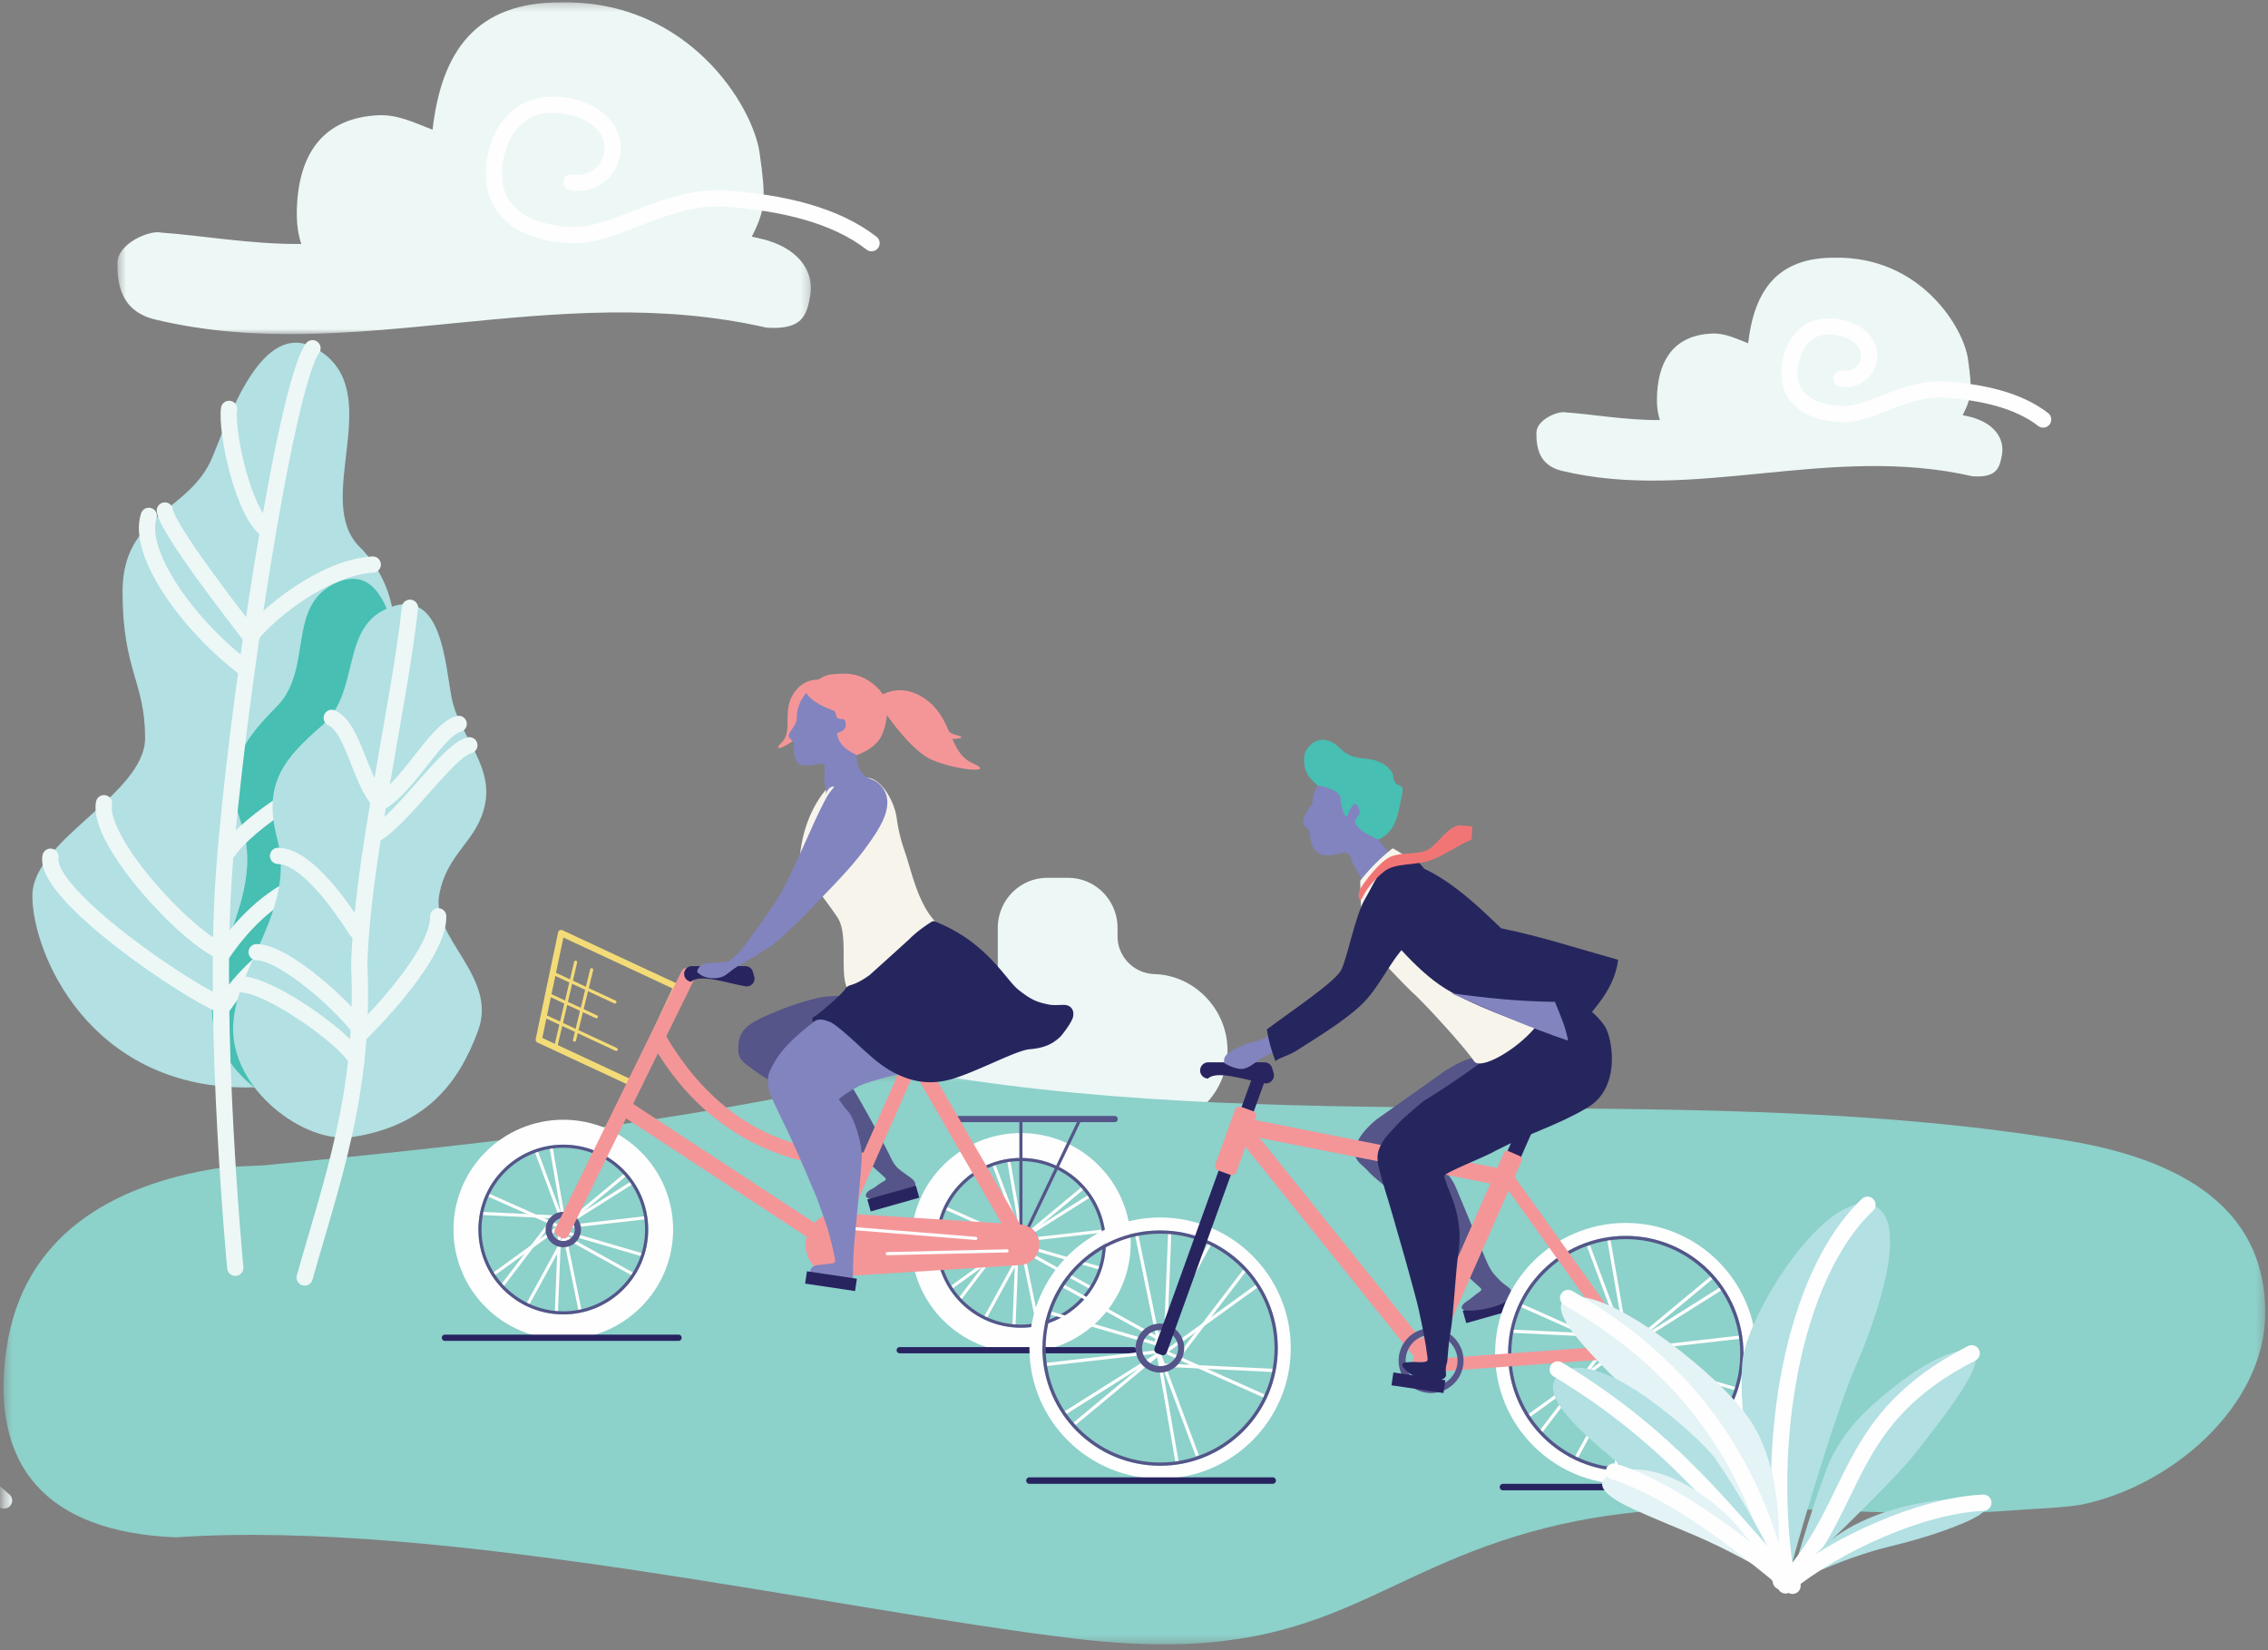 <svg xmlns="http://www.w3.org/2000/svg" xmlns:xlink="http://www.w3.org/1999/xlink" width="279" height="203" viewBox="0 0 279 203">
    <rect x="0" y="0" width="279" height="203" fill="#808080" stroke="none"/>
    <defs>
        <path id="a" d="M.082.021h3.505v57.95H.082z"/>
        <path id="c" d="M.129 0h20.82v44.968H.129z"/>
        <path id="e" d="M.083.021h3.505v57.95H.083z"/>
        <path id="g" d="M.083 0h3.505v44.968H.083z"/>
        <path id="i" d="M.129 0h20.82v44.968H.129z"/>
        <path id="k" d="M3.22.383L.014 3.207v27.766h26.933V3.207L23.74.383z"/>
        <path id="m" d="M3.648.383a.95.95 0 0 0-.633.241L.443 2.926a.94.94 0 0 0-.313.7v26.406c0 .52.424.941.947.941h24.605a.945.945 0 0 0 .947-.941V3.626a.937.937 0 0 0-.314-.7L23.744.624a.947.947 0 0 0-.633-.241H3.648z"/>
        <path id="o" d="M3.22.383L.014 3.207v27.766h26.933V3.207L23.74.383z"/>
        <path id="q" d="M3.648.383a.948.948 0 0 0-.633.241L.443 2.926a.94.94 0 0 0-.313.7v26.406c0 .52.424.941.947.941h24.606a.944.944 0 0 0 .946-.941V3.626a.937.937 0 0 0-.314-.7L23.744.624a.95.95 0 0 0-.633-.241H3.648z"/>
        <path id="s" d="M3.22.383L.014 3.207v27.766h26.933V3.207L23.74.383z"/>
        <path id="u" d="M3.648.383a.948.948 0 0 0-.633.241L.443 2.926a.94.94 0 0 0-.313.7v26.406c0 .52.424.941.947.941h24.606a.944.944 0 0 0 .946-.941V3.626a.937.937 0 0 0-.314-.7L23.745.624a.951.951 0 0 0-.634-.241H3.648z"/>
        <path id="w" d="M9.198 5.114A2.727 2.727 0 0 1 7.21 6.678C2.9 7.46-.293 11.526.228 16.238c.431 3.9 3.478 7.073 7.305 7.603a8.413 8.413 0 0 0 5.04-.85c1.274-.654 2.833-.294 3.598.93 1.669 2.672 4.733 4.354 8.152 3.988 3.951-.424 7.151-3.666 7.576-7.68.407-3.85-1.663-7.255-4.791-8.788-.956-.468-1.606-1.438-1.578-2.515a8.122 8.122 0 0 0-.582-3.235C23.648 2.408 20.596.078 17.113.023h-.136c-3.46 0-6.433 2.088-7.779 5.09"/>
        <path id="y" d="M16.188.023c-3.8.055-7.131 2.385-8.548 5.668a7.536 7.536 0 0 0-.636 3.235c.03 1.077-.678 2.047-1.72 2.515C1.87 12.974-.39 16.38.056 20.23c.463 4.013 3.955 7.255 8.265 7.68 3.731.364 7.074-1.317 8.895-3.989.835-1.224 2.537-1.584 3.925-.93 1.618.765 3.506 1.102 5.5.85 4.174-.53 7.499-3.704 7.97-7.603.568-4.712-2.915-8.777-7.62-9.56-.948-.159-1.77-.748-2.169-1.564C23.354 2.11 20.11.022 16.335.022l-.148.001"/>
        <path id="A" d="M3.22.386L.014 3.779v33.357h26.933V3.78L23.74.386z"/>
        <path id="C" d="M3.648.386a.867.867 0 0 0-.634.29L.445 3.441c-.2.215-.314.52-.314.84v31.725c0 .624.424 1.13.947 1.13h24.606c.522 0 .945-.506.945-1.13V4.282c0-.32-.113-.626-.313-.84L23.744.675a.866.866 0 0 0-.633-.29H3.648z"/>
        <path id="E" d="M9.198 5.114A2.73 2.73 0 0 1 7.21 6.678C2.9 7.46-.293 11.526.228 16.238c.431 3.9 3.478 7.073 7.305 7.603a8.414 8.414 0 0 0 5.04-.85c1.273-.654 2.833-.294 3.598.93 1.669 2.672 4.733 4.353 8.152 3.988 3.951-.424 7.151-3.666 7.576-7.68.407-3.85-1.663-7.255-4.791-8.788-.956-.468-1.605-1.438-1.578-2.515a8.122 8.122 0 0 0-.582-3.235C23.648 2.408 20.595.078 17.113.023a5.981 5.981 0 0 0-.136-.001c-3.46 0-6.433 2.09-7.779 5.092"/>
        <path id="G" d="M16.65.022c-3.534 0-6.4 2.756-6.4 6.158v8.645c-.17-.008-.338-.025-.511-.025C4.366 14.8.01 18.99.01 24.16c0 5.17 4.356 9.361 9.729 9.361h.011c.654 0 1.276.28 1.649.798 1.154 1.6 3.074 2.65 5.252 2.65h2.684c3.535 0 6.4-2.757 6.4-6.157 0-.596.613-1.004 1.194-.801 1.027.357 2.135.554 3.29.554 5.336 0 9.668-4.133 9.728-9.253.059-4.994-4.118-9.244-9.306-9.459l-.118-.004c-2.653-.078-4.788-2.109-4.788-4.662V6.18c0-3.402-2.865-6.158-6.4-6.158H16.65z"/>
        <path id="I" d="M16.65.022c-3.534 0-6.4 2.756-6.4 6.158v8.645c-.17-.008-.339-.024-.511-.024C4.366 14.8.01 18.99.01 24.16c0 5.169 4.356 9.36 9.729 9.36h.011c.654 0 1.275.28 1.649.797 1.154 1.601 3.073 2.652 5.252 2.652h2.684c3.534 0 6.4-2.758 6.4-6.159 0-.594.613-1.002 1.194-.8 1.027.357 2.134.554 3.29.554 5.336 0 9.668-4.133 9.728-9.253.059-4.995-4.118-9.244-9.305-9.459l-.119-.004c-2.653-.079-4.788-2.11-4.788-4.662V6.18c0-3.402-2.866-6.158-6.4-6.158H16.65z"/>
        <path id="K" d="M.44.29h85.311v40.814H.441z"/>
        <path id="M" d="M.395.357h278.226v70.312H.395z"/>
    </defs>
    <g fill="none" fill-rule="evenodd">
        <path d="M-53-33h378v268H-53z"/>
        <path d="M104 146h21V87h-21z"/>
        <g transform="translate(101 87)">
            <mask id="b" fill="#fff">
                <use xlink:href="#a"/>
            </mask>
            <path d="M.082 57.97h3.505V.022H.082z" mask="url(#b)"/>
        </g>
        <g transform="translate(88 101)">
            <mask id="d" fill="#fff">
                <use xlink:href="#c"/>
            </mask>
            <path d="M.129 44.968h20.82V0H.129z" mask="url(#d)"/>
        </g>
        <path d="M84 146h3v-45h-3zM154 146h21V87h-21zM151 146h3V87h-3zM130 146h21V92h-21zM127 146h3V92h-3zM195 140h21V81h-21z"/>
        <g transform="translate(193 81)">
            <mask id="f" fill="#fff">
                <use xlink:href="#e"/>
            </mask>
            <path d="M.083 57.97h3.505V.022H.083z" mask="url(#f)"/>
        </g>
        <path d="M217 142h21V97h-21z"/>
        <g transform="translate(214 97)">
            <mask id="h" fill="#fff">
                <use xlink:href="#g"/>
            </mask>
            <path d="M.083 44.968h3.505V0H.083z" mask="url(#h)"/>
        </g>
        <g transform="translate(39 101)">
            <mask id="j" fill="#fff">
                <use xlink:href="#i"/>
            </mask>
            <path d="M.129 44.968h20.82V0H.129z" mask="url(#j)"/>
        </g>
        <path d="M35 146h3v-45h-3z"/>
        <g transform="translate(59 114)">
            <mask id="l" fill="#fff">
                <use xlink:href="#k"/>
            </mask>
            <path d="M3.22.383L.014 3.207v27.766h26.933V3.207L23.74.383z" mask="url(#l)"/>
        </g>
        <g transform="translate(61 114)">
            <mask id="n" fill="#fff">
                <use xlink:href="#m"/>
            </mask>
            <path d="M3.648.383a.95.95 0 0 0-.633.241L.443 2.926a.94.94 0 0 0-.313.7v26.406c0 .52.424.941.947.941h24.605a.945.945 0 0 0 .947-.941V3.626a.937.937 0 0 0-.314-.7L23.744.624a.947.947 0 0 0-.633-.241H3.648z" mask="url(#n)"/>
        </g>
        <path d="M172 146h21v-45h-21zM168 146h3v-45h-3z"/>
        <g transform="translate(216 114)">
            <mask id="p" fill="#fff">
                <use xlink:href="#o"/>
            </mask>
            <path d="M3.22.383L.014 3.207v27.766h26.933V3.207L23.74.383z" mask="url(#p)"/>
        </g>
        <g transform="translate(220 114)">
            <mask id="r" fill="#fff">
                <use xlink:href="#q"/>
            </mask>
            <path d="M3.648.383a.948.948 0 0 0-.633.241L.443 2.926a.94.94 0 0 0-.313.7v26.406c0 .52.424.941.947.941h24.606a.944.944 0 0 0 .946-.941V3.626a.937.937 0 0 0-.314-.7L23.744.624a.95.95 0 0 0-.633-.241H3.648z" mask="url(#r)"/>
        </g>
        <g transform="translate(6 114)">
            <mask id="t" fill="#fff">
                <use xlink:href="#s"/>
            </mask>
            <path d="M3.22.383L.014 3.207v27.766h26.933V3.207L23.74.383z" mask="url(#t)"/>
        </g>
        <g transform="translate(9 114)">
            <mask id="v" fill="#fff">
                <use xlink:href="#u"/>
            </mask>
            <path d="M3.648.383a.948.948 0 0 0-.633.241L.443 2.926a.94.94 0 0 0-.313.7v26.406c0 .52.424.941.947.941h24.606a.944.944 0 0 0 .946-.941V3.626a.937.937 0 0 0-.314-.7L23.745.624a.951.951 0 0 0-.634-.241H3.648z" mask="url(#v)"/>
        </g>
        <g transform="translate(44 133)">
            <mask id="x" fill="#fff">
                <use xlink:href="#w"/>
            </mask>
            <path d="M9.198 5.114A2.727 2.727 0 0 1 7.21 6.678C2.9 7.46-.293 11.526.228 16.238c.431 3.9 3.478 7.073 7.305 7.603a8.413 8.413 0 0 0 5.04-.85c1.274-.654 2.833-.294 3.598.93 1.669 2.672 4.733 4.354 8.152 3.988 3.951-.424 7.151-3.666 7.576-7.68.407-3.85-1.663-7.255-4.791-8.788-.956-.468-1.606-1.438-1.578-2.515a8.122 8.122 0 0 0-.582-3.235C23.648 2.408 20.596.078 17.113.023h-.136c-3.46 0-6.433 2.088-7.779 5.09" mask="url(#x)"/>
        </g>
        <g transform="translate(-9 123)">
            <mask id="z" fill="#fff">
                <use xlink:href="#y"/>
            </mask>
            <path d="M16.188.023c-3.8.055-7.131 2.385-8.548 5.668a7.536 7.536 0 0 0-.636 3.235c.03 1.077-.678 2.047-1.72 2.515C1.87 12.974-.39 16.38.056 20.23c.463 4.013 3.955 7.255 8.265 7.68 3.731.364 7.074-1.317 8.895-3.989.835-1.224 2.537-1.584 3.925-.93 1.618.765 3.506 1.102 5.5.85 4.174-.53 7.499-3.704 7.97-7.603.568-4.712-2.915-8.777-7.62-9.56-.948-.159-1.77-.748-2.169-1.564C23.354 2.11 20.11.022 16.335.022l-.148.001" mask="url(#z)"/>
        </g>
        <g transform="translate(243 114)">
            <mask id="B" fill="#fff">
                <use xlink:href="#A"/>
            </mask>
            <path d="M3.22.386L.014 3.779v33.357h26.933V3.78L23.74.386z" mask="url(#B)"/>
        </g>
        <g transform="translate(246 114)">
            <mask id="D" fill="#fff">
                <use xlink:href="#C"/>
            </mask>
            <path d="M3.648.386a.867.867 0 0 0-.634.29L.445 3.441c-.2.215-.314.52-.314.84v31.725c0 .624.424 1.13.947 1.13h24.606c.522 0 .945-.506.945-1.13V4.282c0-.32-.113-.626-.313-.84L23.744.675a.866.866 0 0 0-.633-.29H3.648z" mask="url(#D)"/>
        </g>
        <g transform="translate(218 123)">
            <mask id="F" fill="#fff">
                <use xlink:href="#E"/>
            </mask>
            <path d="M9.198 5.114A2.73 2.73 0 0 1 7.21 6.678C2.9 7.46-.293 11.526.228 16.238c.431 3.9 3.478 7.073 7.305 7.603a8.414 8.414 0 0 0 5.04-.85c1.273-.654 2.833-.294 3.598.93 1.669 2.672 4.733 4.353 8.152 3.988 3.951-.424 7.151-3.666 7.576-7.68.407-3.85-1.663-7.255-4.791-8.788-.956-.468-1.605-1.438-1.578-2.515a8.122 8.122 0 0 0-.582-3.235C23.648 2.408 20.595.078 17.113.023a5.981 5.981 0 0 0-.136-.001c-3.46 0-6.433 2.09-7.779 5.092" mask="url(#F)"/>
        </g>
        <path fill="#EDF7F6" d="M142.145 119.849a4.415 4.415 0 0 0-.113-.005c-2.524-.078-4.555-2.112-4.555-4.669v-1.008c0-3.406-2.726-6.167-6.09-6.167h-2.554c-3.363 0-6.09 2.76-6.09 6.167v8.658c-.162-.009-.322-.025-.487-.025-5.112 0-9.256 4.196-9.256 9.373s4.144 9.374 9.256 9.374h.012c.622-.001 1.213.281 1.568.799 1.098 1.603 2.925 2.654 4.997 2.654h2.554c3.364 0 6.09-2.76 6.09-6.167a.846.846 0 0 1 1.136-.802 9.078 9.078 0 0 0 3.13.556c5.077 0 9.2-4.138 9.256-9.266.056-5.002-3.918-9.258-8.854-9.472"/>
        <g transform="translate(10 128)">
            <mask id="H" fill="#fff">
                <use xlink:href="#G"/>
            </mask>
            <path d="M16.65.022c-3.534 0-6.4 2.756-6.4 6.158v8.645c-.17-.008-.338-.025-.511-.025C4.366 14.8.01 18.99.01 24.16c0 5.17 4.356 9.361 9.729 9.361h.011c.654 0 1.276.28 1.649.798 1.154 1.6 3.074 2.65 5.252 2.65h2.684c3.535 0 6.4-2.757 6.4-6.157 0-.596.613-1.004 1.194-.801 1.027.357 2.135.554 3.29.554 5.336 0 9.668-4.133 9.728-9.253.059-4.994-4.118-9.244-9.306-9.459l-.118-.004c-2.653-.078-4.788-2.109-4.788-4.662V6.18c0-3.402-2.865-6.158-6.4-6.158H16.65z" mask="url(#H)"/>
        </g>
        <g transform="translate(167 119)">
            <mask id="J" fill="#fff">
                <use xlink:href="#I"/>
            </mask>
            <path d="M16.65.022c-3.534 0-6.4 2.756-6.4 6.158v8.645c-.17-.008-.339-.024-.511-.024C4.366 14.8.01 18.99.01 24.16c0 5.169 4.356 9.36 9.729 9.36h.011c.654 0 1.275.28 1.649.797 1.154 1.601 3.073 2.652 5.252 2.652h2.684c3.534 0 6.4-2.758 6.4-6.159 0-.594.613-1.002 1.194-.8 1.027.357 2.134.554 3.29.554 5.336 0 9.668-4.133 9.728-9.253.059-4.995-4.118-9.244-9.305-9.459l-.119-.004c-2.653-.079-4.788-2.11-4.788-4.662V6.18c0-3.402-2.866-6.158-6.4-6.158H16.65z" mask="url(#J)"/>
        </g>
        <g transform="translate(14.006)">
            <mask id="L" fill="#fff">
                <use xlink:href="#K"/>
            </mask>
            <path fill="#EDF7F6" d="M5.854 28.62c4.568.3 11.063 1.456 17.2 1.397-.537-1.634-.606-3.238-.518-4.857.352-6.45 3.376-10.66 9.986-10.981 2.428-.118 4.52.956 6.684 1.78C40.314 6.228 44.623.235 55.02.293 70.766 0 78.622 13.116 79.432 18.774c.809 5.658.74 7.016-.954 10.345.451.099 1.501.32 1.963.472 4.288 1.323 5.675 4.225 5.231 6.763-.444 2.538-1.024 4.245-5.393 3.957-26.222-5.998-50.911 4.848-75.2-1.003C.776 38.27.431 34.825.44 32.37c.008-2.454 4.035-4.114 5.414-3.752" mask="url(#L)"/>
        </g>
        <path stroke="#FEFEFE" stroke-linecap="round" stroke-linejoin="round" stroke-width="2" d="M107.213 29.917c-4.488-3.49-10.972-4.986-17.953-5.485-6.982-.498-13.466 4.488-18.453 4.488s-9.475-1.995-9.974-6.482c-.499-4.488 1.995-8.975 5.985-9.474 3.99-.499 7.979 1.496 8.478 4.488.498 2.991-1.995 5.484-4.987 4.986"/>
        <path fill="#EDF7F6" d="M192.64 50.74c3.07.201 7.433.978 11.558.94-.362-1.098-.408-2.176-.348-3.264.236-4.335 2.268-7.164 6.71-7.38 1.632-.08 3.036.642 4.492 1.196.744-6.539 3.64-10.565 10.626-10.527 10.581-.197 15.86 8.616 16.405 12.419.543 3.801.497 4.714-.641 6.952.303.066 1.008.214 1.318.317 2.882.889 3.815 2.839 3.516 4.544-.298 1.706-.688 2.853-3.624 2.66-17.62-4.032-34.212 3.257-50.533-.675-2.891-.696-3.123-3.012-3.117-4.661.005-1.65 2.711-2.764 3.637-2.521"/>
        <path stroke="#FEFEFE" stroke-linecap="round" stroke-linejoin="round" stroke-width="2" d="M251.34 51.612c-3.016-2.346-7.373-3.351-12.065-3.687-4.691-.334-9.048 3.016-12.4 3.016-3.35 0-6.367-1.34-6.702-4.355-.335-3.016 1.34-6.032 4.022-6.367 2.68-.335 5.362 1.006 5.697 3.016.335 2.01-1.34 3.686-3.352 3.35"/>
        <g transform="translate(.042 131.635)">
            <mask id="N" fill="#fff">
                <use xlink:href="#M"/>
            </mask>
            <path fill="#8CD1CA" d="M26.557 12.12c1.901-.306 4.41-.241 6.426-.437 25.012-2.43 49.674-5.085 74.299-10.63 2.57-.58 4.531-.985 7.822-.438 45.398 7.542 94.468.6 139.28 8.095 15.923 2.663 24.238 9.605 24.238 21.14s-11.61 21.425-22.69 23.644c-1.705.343-6.323.533-8.057.67-20.485 1.636-38.956-3.12-59.653 2.684-20.698 5.806-26.174 16.68-56.022 13.12-29.848-3.56-77.699-14.744-110.63-12.463C5.6 56.838-1.29 48.725.744 34.384 2.733 20.345 13.817 14.17 26.557 12.12" mask="url(#N)"/>
            <g stroke="#EDF7F6" stroke-linecap="round" stroke-linejoin="round" stroke-width="2" mask="url(#N)">
                <path d="M-14.428-51.825c8.405 5.79 9.699 17.728 16.016 25.484 8.909-7.674 13.804-20.186 24.033-26.088M.26-16.324c10.362-8.869 16.876-22.611 28.642-29.638M-37.777 35.21c14.073.848 27.752 8.58 38.23 17.762"/>
            </g>
        </g>
        <path fill="#B2E0E3" d="M30.33 133.793c-19.465 0-26.35-16.64-26.35-23.572 0-6.933 13.869-12.48 13.869-19.412 0-6.932-2.774-8.32-2.774-18.025 0-9.706 8.32-9.706 11.095-16.64 2.773-6.932 6.934-18.024 13.868-12.478 6.934 5.546-1.387 18.025 4.16 23.571 5.547 5.547 5.547 13.866 1.387 20.799s6.934 15.252 6.934 24.958c0 9.706-9.708 20.799-22.19 20.799"/>
        <path fill="#E4F3F5" d="M26.076 124.588c-.284-7.446 6.57-14.755 3.586-23.336-2.294-6.598-.07-9.81 4.41-14.367 4.478-4.557 1.116-12.374 7.221-15.157 4.32-1.968 6.127 1.956 7.243 5.961.044 3.466-.98 7.062-2.951 10.347-2.955 4.924 1.784 10.549 4.779 16.872-.13.514-.234 1.061-.292 1.662-.21 2.14 1.009 4.072 2.434 6.046.003.127.013.252.013.378 0 9.477-9.262 20.245-21.316 20.75-2.831-2.292-4.988-5.516-5.127-9.156"/>
        <path fill="#47BFB3" d="M29.662 101.253c-2.294-6.6-.07-9.812 4.409-14.368 4.479-4.557 1.117-12.374 7.222-15.157 4.32-1.968 6.127 1.956 7.243 5.961.044 3.466-.98 7.061-2.951 10.347-2.955 4.924 1.784 10.548 4.779 16.872 1.167 2.463 2.063 5.033 2.142 7.709.003.126.013.25.013.377 0 9.477-9.262 20.245-21.317 20.75-2.83-2.293-4.987-5.516-5.126-9.156-.285-7.445 6.57-14.755 3.586-23.335"/>
        <path stroke="#EDF7F6" stroke-linecap="round" stroke-linejoin="round" stroke-width="2" d="M38.44 42.844c-3.336 4.584-9.497 45.192-10.884 64.604-1.386 19.412 1.387 48.53 1.387 48.53"/>
        <path stroke="#EDF7F6" stroke-linecap="round" stroke-linejoin="round" stroke-width="2" d="M45.855 69.458c-6.143.343-13.334 6.4-15.026 8.841-2.08-2.719-10.263-13.216-10.548-15.491M30.17 82.248c-6.912-5.208-13.383-14.155-11.863-18.782M32.803 65.14c-2.881-2.004-5.006-11.965-4.624-14.835M37.264 108.623c-4.372 1.89-7.476 5.18-9.801 8.538-4.525-1.785-15.529-13.743-14.668-18.34M44.977 94.806c-5.266 0-14.53 6.495-16.856 9.853"/>
        <path stroke="#EDF7F6" stroke-linecap="round" stroke-linejoin="round" stroke-width="2" d="M37.264 115.204c-4.372 1.889-7.476 5.18-9.801 8.538-4.525-1.786-22.11-13.744-21.25-18.341"/>
        <path fill="#B2E0E3" d="M43.275 139.898c9-1.336 13.157-6.55 15.554-13.14 2.398-6.59-5.753-11.305-4.801-16.633.952-5.328 4.792-6.566 5.673-11.346.881-4.78-3.28-8.458-4.132-12.89-.852-4.431-1.232-13.482-7.538-11.19-6.307 2.291-3.573 10.35-8.398 14.538-4.825 4.189-7.296 7.215-5.53 13.975 2.295 8.789-5.115 15.535-5.42 22.98-.321 7.85 8.82 14.562 14.592 13.706"/>
        <path stroke="#EDF7F6" stroke-linecap="round" stroke-linejoin="round" stroke-width="2" d="M50.433 74.773c-1.354 12.3-6.013 31.782-6.234 44.12.692 15.593-3.468 26.686-6.72 38.28"/>
        <path stroke="#EDF7F6" stroke-linecap="round" stroke-linejoin="round" stroke-width="2" d="M40.81 88.32c2.628 1.151 3.508 7.802 5.945 10.4 3.487-1.94 7.001-9.009 9.669-9.657M46.097 102.668c3.487-1.94 8.975-10.324 11.643-10.974M31.571 117.146c3.534.033 11.184 7.037 12.95 9.843 1.693-1.656 9.475-9.713 9.382-14.253M29.597 121.094c3.533.033 12.5 6.379 14.266 9.186M34.204 105.301c3.533.033 7.893 6.38 9.659 9.186"/>
        <path fill="#F7F4EC" d="M115.279 113.627c-2.3-2.298-3.066-6.13-3.832-8.428-.429-1.285-.857-2.474-1.152-4.625-.256-1.869-1.807-4.839-3.692-4.902-1.103-.036-2.207-.741-2.82-.435a3.68 3.68 0 0 0-.687.434c-2.98 2.424-4.488 6.386-4.732 10.133.035.6.25 1.17.622 1.644.96 1.219 2.907 3.728 4.03 5.413 1.533 2.299 0 7.663 1.533 9.195 1.533 1.533 13.029-6.13 10.73-8.429"/>
        <path fill="#555589" d="M112.59 146.053c.138-.817-.377-1.008-1.516-1.84-1.139-.83-1.176-1.18-1.901-2.608-.727-1.428-3.663-6.89-4.793-8.543-1.13-1.652-2.177-2.135-3.279-3.12-.608-.544-.645-.448-1.08-.915.37-.566 2.34-.031 2.624.016 1.403.232 6.22 2.905 6.587 2.688.947-.558-.926-1.18-1-2.525-.028-.537-.64-3.295-1.243-4.482-.2-.391-.386-.583-1.314-1.36-.928-.776-1.678-.94-3.825-.774-2.146.166-6.498 1.765-8.644 2.884-2.146 1.12-2.37 2.149-2.385 3.677-.012 1.191.756 1.617 1.508 2.2 1.624 1.262 2.078 1.267 4.185 2.938a347.93 347.93 0 0 1 5.956 4.963c.657.569 2.31 1.96 2.774 2.381 1.396 1.271 2.32 2.04 3.546 3.185.234.22.262.36-.1.527-.363.166-1.04.754-1.4.915-.6.27-1.228.968-.33 1.205.784.256 5.493-.595 5.63-1.412"/>
        <path fill="#FEFEFE" d="M125.617 152.723l.377-.067-1.74-10.008-.378.066z"/>
        <path fill="#FEFEFE" d="M125.58 152.976l.155-.35-9.278-4.14-.156.35z"/>
        <path fill="#FEFEFE" d="M117.013 158.648l8.235-5.95-.224-.31-8.236 5.95zM124.924 163.212l.406-10.151-.383-.015-.406 10.15z"/>
        <path fill="#FEFEFE" d="M134.072 158.584l.186-.335-8.885-4.927-.185.335zM135.415 156.258l.108-.368-9.751-2.853-.108.368zM125.503 152.82l7.814-6.493-.244-.294-7.815 6.491z"/>
        <path fill="#FEFEFE" d="M125.662 152.946l.36-.134-3.554-9.517-.36.135z"/>
        <path fill="#FEFEFE" d="M125.648 151.602l.019-.384-10.149-.487-.019.383zM118.092 160.109l6.158-8.08-.305-.232-6.158 8.08zM121.357 162.24l4.881-8.909-.336-.184-4.88 8.91z"/>
        <path fill="#FEFEFE" d="M127.51 163.142l.376-.076-2.044-9.95-.375.076zM125.567 152.803l10.095-1.152-.043-.38-10.095 1.151z"/>
        <path fill="#FEFEFE" d="M125.528 152.732l8.594-5.418-.205-.324-8.594 5.418z"/>
        <path fill="#FEFEFE" d="M125.588 139.399c-7.45 0-13.51 6.06-13.51 13.508 0 7.448 6.06 13.508 13.51 13.508s13.51-6.06 13.51-13.508c0-7.448-6.06-13.508-13.51-13.508m0 3.064c5.769 0 10.445 4.676 10.445 10.444 0 5.767-4.676 10.443-10.445 10.443s-10.445-4.676-10.445-10.443c0-5.768 4.676-10.444 10.445-10.444"/>
        <path fill="#555589" d="M125.588 142.464c-5.769 0-10.445 4.675-10.445 10.443s4.676 10.443 10.445 10.443 10.445-4.675 10.445-10.443-4.676-10.443-10.445-10.443m0 .383c5.548 0 10.062 4.513 10.062 10.06 0 5.547-4.514 10.06-10.062 10.06-5.548 0-10.062-4.513-10.062-10.06 0-5.547 4.514-10.06 10.062-10.06"/>
        <path fill="#555589" d="M125.588 150.731a2.176 2.176 0 1 0 0 4.352 2.176 2.176 0 0 0 0-4.352m0 .767c.778 0 1.41.632 1.41 1.41a1.411 1.411 0 0 1-2.82 0c0-.778.633-1.41 1.41-1.41"/>
        <path fill="#FEFEFE" d="M69.324 151.086l.377-.066-1.74-10.008-.378.065z"/>
        <path fill="#FEFEFE" d="M69.286 151.34l.156-.35-9.278-4.14-.156.35z"/>
        <path fill="#FEFEFE" d="M60.72 157.011l8.235-5.95-.225-.31-8.235 5.95zM68.63 161.575l.407-10.15-.383-.016-.407 10.151z"/>
        <path fill="#FEFEFE" d="M77.779 156.947l.186-.335-8.885-4.927-.186.336zM79.121 154.622l.108-.368-9.75-2.854-.109.368zM69.21 151.183l7.813-6.492-.244-.295-7.815 6.492z"/>
        <path fill="#FEFEFE" d="M69.369 151.31l.359-.135-3.554-9.517-.359.135z"/>
        <path fill="#FEFEFE" d="M69.355 149.965l.018-.383-10.148-.488-.019.383zM61.798 158.472l6.159-8.08-.305-.232-6.159 8.08zM65.064 160.604l4.88-8.91-.335-.184-4.881 8.91z"/>
        <path fill="#FEFEFE" d="M71.217 161.506l.375-.077-2.043-9.95-.376.076zM69.274 151.166l10.095-1.152-.044-.38-10.094 1.152z"/>
        <path fill="#FEFEFE" d="M69.234 151.096l8.595-5.418-.204-.325-8.595 5.418z"/>
        <path fill="#FEFEFE" d="M69.295 137.762c-7.45 0-13.511 6.06-13.511 13.509 0 7.448 6.061 13.508 13.51 13.508 7.45 0 13.511-6.06 13.511-13.508 0-7.449-6.06-13.509-13.51-13.509m0 3.065c5.768 0 10.445 4.676 10.445 10.444 0 5.767-4.677 10.442-10.445 10.442-5.769 0-10.445-4.675-10.445-10.442 0-5.768 4.676-10.444 10.445-10.444"/>
        <path fill="#555589" d="M69.295 140.827c-5.769 0-10.445 4.676-10.445 10.444 0 5.767 4.676 10.443 10.445 10.443 5.768 0 10.445-4.676 10.445-10.443 0-5.768-4.677-10.444-10.445-10.444m0 .383c5.548 0 10.062 4.513 10.062 10.06 0 5.548-4.514 10.06-10.062 10.06-5.548 0-10.062-4.512-10.062-10.06 0-5.547 4.514-10.06 10.062-10.06"/>
        <path fill="#555589" d="M69.295 149.095a2.176 2.176 0 1 0 0 4.352 2.176 2.176 0 0 0 0-4.352m0 .766a1.41 1.41 0 1 1-1.41 1.41c0-.777.632-1.41 1.41-1.41"/>
        <path fill="#F3DB78" d="M69.306 115.346l-2.594 12.35 10.817 5.041 5.192-11.138-13.415-6.253zm8.246 18.247l-11.44-5.332a.382.382 0 0 1-.212-.426l2.755-13.119a.383.383 0 0 1 .537-.269l14.2 6.62a.383.383 0 0 1 .186.508l-5.516 11.833a.384.384 0 0 1-.51.185z"/>
        <path fill="#F3DB78" d="M75.8 129.302a.191.191 0 0 0 .08-.365l-8.904-4.151a.191.191 0 1 0-.162.348l8.906 4.15a.194.194 0 0 0 .08.018M73.354 125.282a.191.191 0 0 0 .08-.365l-5.749-2.68a.194.194 0 0 0-.255.092.191.191 0 0 0 .094.254l5.75 2.68a.202.202 0 0 0 .08.019M75.64 123.466a.191.191 0 0 0 .081-.365L68 119.502a.194.194 0 0 0-.255.093.191.191 0 0 0 .094.254l7.722 3.6a.2.2 0 0 0 .08.017"/>
        <path fill="#F3DB78" d="M68.36 128.995a.19.19 0 0 0 .187-.148l2.45-10.417a.191.191 0 0 0-.142-.23.189.189 0 0 0-.23.142l-2.451 10.417a.192.192 0 0 0 .186.236M70.673 128.153a.191.191 0 0 0 .186-.146l2.11-8.655a.192.192 0 0 0-.14-.233.195.195 0 0 0-.232.14l-2.11 8.656a.193.193 0 0 0 .186.238"/>
        <path fill="#555589" d="M125.397 153.752l7.545-15.775-.345-.164-6.817 14.249v-14.385h-.383z"/>
        <path fill="#555589" d="M116.953 138.06h20.168a.383.383 0 1 0 0-.766h-20.168a.382.382 0 1 0 0 .766"/>
        <path fill="#F49698" d="M68.549 152.023l.578.284a.598.598 0 0 0 .8-.274l15.59-31.779a.598.598 0 0 0-.274-.8l-.578-.284a.599.599 0 0 0-.8.274l-15.59 31.78a.598.598 0 0 0 .274.8M100.583 154.59l1.598.703 11.187-25.403-1.597-.703z"/>
        <path fill="#F49698" d="M124.845 153.339l1.653-.955-13.227-22.904-1.652.954zM99.816 152.541l1.075-1.638-24.172-15.856-1.075 1.639zM106.825 143.638c-.071-.872-.157-.974-.24-1.844-11.26.266-19.49-5.158-25.063-15.05-.805.336-.843.674-1.647 1.012 5.589 10.352 15.265 16.265 26.95 15.882"/>
        <path fill="#F49698" d="M125.521 150.649l-22.259-1.398a3.905 3.905 0 1 0 0 7.793l22.26-1.398a2.504 2.504 0 0 0 0-4.997"/>
        <path fill="#282460" d="M85.02 120.781c1.136-1.024 4.414.191 6.755.573a.961.961 0 0 0 1.004-1.228l-.169-.573a.961.961 0 0 0-.922-.69H85.1a.962.962 0 0 0-.08 1.918"/>
        <path fill="#6D6EA5" d="M105.01 130.403h13.927v-2.61H105.01z"/>
        <path fill="#FEFEFE" d="M120.047 152.555a.192.192 0 0 0 .015-.382l-14.73-1.19c-.104-.015-.199.07-.207.176a.191.191 0 0 0 .175.206l14.732 1.19h.015M109.148 154.43h.004l14.732-.342a.192.192 0 0 0 .187-.197c-.003-.105-.087-.2-.196-.187l-14.732.343a.192.192 0 0 0 .005.384"/>
        <path fill="#F49698" d="M101.484 83.743s-2.3-.766-3.832 1.533c-1.533 2.299 0 4.597-1.533 6.13-1.533 1.532 1.533 0 3.066-1.533 1.532-1.532 2.299-6.13 2.299-6.13M113.812 85.988c1.611 1.121 2.337 2.621 2.953 4.04.224.18.5.323.866.405 1.161.26.614.445-.477.49.569 1.28 1.185 2.401 2.495 2.976 2.998 1.316-2.053.883-5.052-.433-2.999-1.315-6.863-7.469-6.863-7.469s2.607-2.424 6.078-.009"/>
        <path fill="#F49698" d="M99.185 85.276c-.081-.312 1.521-2.153 3.065-2.299 1.35-.127 2.872-.324 4.599.767 1.448.914 2.299 2.298 2.299 3.064s0 2.3-.767 3.831c-.766 1.533-3.065 2.3-3.065 2.3-2.817-1.067-4.86-3.62-6.131-7.663"/>
        <path fill="#8284BF" d="M101.412 95.446c-.128.934.391 1.63.089 2.367-.212.514.264-.84.772-.991.627-.186.22.093-.285.787-.504.693-1.779 3.468-1.779 3.468s-2.24 5.036-3.535 7.668c-1.32 2.685-5.492 8.129-5.492 8.129s-.428.584-1.536 1.385c-1.226.383-2.94-.102-3.599.698-.658.8.108.8-.065.828.94.739 2.125.59 2.659.46.543-.13 1.098-.662 1.537-.98.915-.665 1.993-1.162 2.947-1.775 1.306-.84 1.735-1.022 2.894-2.053 2.039-1.813 3.886-3.794 5.78-5.751 1.83-1.89 3.624-3.82 5.133-5.981 1.165-1.669 2.977-4.287 1.89-6.39a3.082 3.082 0 0 0-1.054-1.158c-.413-.27-.918-.363-1.313-.657-1.14-1.029-1.048-2.12-1.092-2.635-.989-.46-1.934-1.053-2.29-2.142-.162-.496-.165-.511.231-.653.502-.179.805-.495.73-1.104-.083-.659-.412-.444-.885-.553-.408-.093-.205-.822-.615-.983-1.027-.404-2.598-1.02-3.349-2.178-.821.953-1.21 2.06-1.177 3.316-.356 1.305-1.445 1.719-.774 2.35.273.285.272.284.459.475-.075.923-.041 2.312.706 2.658.628.291 1.395.075 2.055-.017.218-.03.677-.17.884-.059.173.095.074 1.47.074 1.47M104.845 157.375c.168-.384.044-.8.097-1.198-.004-.043.024-1.943.147-3.25.12-1.29.919-9.4.922-10.779.005-1.51-.99-4.857-1.778-5.524-.412-.394-.669-.908-1.04-1.334.063-.268 2.05-1.482 2.254-1.54.845-.61 5.97-1.835 6.066-1.845.017-.25-2.478-1.423-2.714-1.818-.15-.106-3.322-3.437-3.578-3.658-.112 0-1.454-.94-2.11-1.205-.838-.34-.861-.87-2.481.167-1.62 1.036-3.591 2.9-4.338 3.829-.71.883-1.248 1.732-1.686 2.8-.341.833.02 2.33.188 2.712.363.824 1.398 3.015 1.984 4.204.221.45 2.753 6.024 3.19 7.284.347.539 1.226 3.166 1.42 3.703.583 1.62.994 3.287 1.332 4.973.065.322-.048.512-.386.55-.555.063-1.11.13-1.665.19-.603.067-.92.3-1.02.762.162.635 5.09 1.142 5.196.977"/>
        <path fill="#26265E" d="M100.26 125.018c-.31.103-.381.359-.284.726.751-.528 1.478-.27 2.186.02.843.344 3.883 3.22 3.926 3.278.567.428 1.83 1.787 3.594 2.764 1.765.978 4.143 1.827 7.17 1.02 3.025-.808 8.11-3.593 9.783-3.733 1.673-.14 2.787-.553 3.861-1.6.067-.067 1.298-1.6 1.487-2.322.235-.895-.252-1.556-1.17-1.542-.62.01-1.25.074-1.858-.052-1.378-.283-2.112-.564-3.678-1.809-1.567-1.244-3.867-5.842-10.142-8.348-.22-.126-.38-.11-.593.024-.972.618-1.89 1.301-2.704 2.12a726.56 726.56 0 0 1-4.87 4.404c-.72.515-1.47.982-2.328 1.23-.348.101-.572.274-.759.606-.25.443-3.31 3.111-3.62 3.214"/>
        <path fill="#282460" d="M107.112 149.04l5.975-1.69-.417-1.474-5.975 1.69zM99.043 157.922l6.142.915.226-1.516-6.142-.915zM110.68 166.5h28.74a.383.383 0 1 0 0-.766h-28.74a.382.382 0 1 0 0 .765M54.733 164.967h28.74a.383.383 0 1 0 0-.766h-28.74a.383.383 0 1 0 0 .766M180.373 162.782l6.222-1.76-.435-1.535-6.221 1.76z"/>
        <path fill="#555589" d="M185.783 159.593c.55-1.136-.485-1.214-1.284-2.071-.798-.858-1.073-1.003-1.828-2.805-.756-1.802-2.783-6.783-3.608-8.704-.825-1.923-3.285-3.882-3.653-4.44.323-.592 9.36-2.63 10.028-3.166 1.727-1.386-3.279-7.971-4.207-8.154-.928-.182-3.59 1.584-3.59 1.584l-8.297 5.882s-2.517 1.963-2.655 3.742c-.107 1.388.725 1.677 1.403 2.413 1.464 1.589 2.097 1.623 3.773 3.671.634.775 3.322 3.989 4.458 5.206.547.585 1.828 1.974 2.258 2.41 1.3 1.31 2.23 2.094 3.483 3.239.24.219.218.376-.132.587-.35.21-1.024.826-1.354 1.022-.55.328-1.322 1.043-.194 1.215 1.129.173 4.849-.496 5.4-1.631"/>
        <path fill="#FEFEFE" d="M200.101 166.262l.393-.069-2.413-13.872-.392.069z"/>
        <path fill="#FEFEFE" d="M200.011 166.565l.163-.364-12.861-5.738-.163.364z"/>
        <path fill="#FEFEFE" d="M188.07 174.434l11.417-8.247-.234-.324-11.416 8.247zM199.01 180.81l.562-14.07-.399-.015-.563 14.07z"/>
        <path fill="#FEFEFE" d="M211.788 174.341l.193-.349-12.315-6.83-.193.349zM213.636 171.112l.112-.384-13.516-3.955-.113.383zM199.835 166.357l10.833-8.999-.256-.306-10.832 8.998z"/>
        <path fill="#FEFEFE" d="M200.16 166.56l.375-.14-4.926-13.19-.374.14z"/>
        <path fill="#FEFEFE" d="M200.082 164.655l.02-.4-14.067-.675-.02.399zM189.552 176.472l8.537-11.2-.318-.24-8.536 11.199zM194.073 179.435l6.766-12.35-.35-.19-6.766 12.348z"/>
        <path fill="#FEFEFE" d="M202.725 180.704l.391-.08-2.832-13.792-.392.08zM199.96 166.319l13.993-1.596-.046-.396-13.992 1.596z"/>
        <path fill="#FEFEFE" d="M199.877 166.232l11.913-7.511-.213-.338-11.913 7.51z"/>
        <path fill="#FEFEFE" d="M199.996 150.458c-8.863 0-16.074 7.21-16.074 16.072 0 8.861 7.21 16.071 16.074 16.071 8.863 0 16.075-7.21 16.075-16.071 0-8.862-7.212-16.072-16.075-16.072m0 1.596c7.996 0 14.479 6.48 14.479 14.476 0 7.994-6.483 14.475-14.479 14.475-7.996 0-14.478-6.48-14.478-14.475 0-7.995 6.482-14.476 14.478-14.476"/>
        <path fill="#555589" d="M199.996 152.054c-7.996 0-14.478 6.48-14.478 14.476 0 7.994 6.482 14.475 14.478 14.475 7.996 0 14.479-6.481 14.479-14.475 0-7.995-6.483-14.476-14.479-14.476m0 .399c7.764 0 14.08 6.315 14.08 14.077s-6.316 14.077-14.08 14.077c-7.763 0-14.08-6.315-14.08-14.077s6.317-14.077 14.08-14.077"/>
        <path fill="#555589" d="M199.996 163.514a3.016 3.016 0 1 0 0 6.032 3.016 3.016 0 0 0 0-6.032m0 .798a2.22 2.22 0 0 1 2.218 2.218 2.22 2.22 0 0 1-2.218 2.218 2.22 2.22 0 0 1-2.218-2.218 2.22 2.22 0 0 1 2.218-2.218"/>
        <path fill="#FEFEFE" d="M144.627 180.065l.393-.068-2.413-13.873-.393.069z"/>
        <path fill="#FEFEFE" d="M155.395 171.923l.163-.364-12.86-5.738-.164.364z"/>
        <path fill="#FEFEFE" d="M143.456 166.523l11.415-8.247-.234-.323-11.415 8.246zM143.535 165.662l.563-14.07-.399-.016-.563 14.07z"/>
        <path fill="#FEFEFE" d="M143.042 165.224l.194-.349-12.316-6.83-.193.35zM142.476 165.613l.113-.384-13.516-3.954-.113.383zM132.296 175.335l10.832-9-.256-.306-10.831 9z"/>
        <path fill="#FEFEFE" d="M147.1 179.157l.374-.14-4.926-13.191-.375.14z"/>
        <path fill="#FEFEFE" d="M156.673 168.807l.02-.399-14.067-.676-.02.398zM144.937 167.355l8.536-11.2-.317-.24-8.536 11.199zM142.219 165.492l6.765-12.35-.35-.19-6.765 12.349z"/>
        <path fill="#FEFEFE" d="M142.425 165.555l.391-.079-2.833-13.793-.391.08zM128.8 168.059l13.994-1.596-.046-.396-13.992 1.596z"/>
        <path fill="#FEFEFE" d="M131.13 174.003l11.914-7.51-.212-.339-11.914 7.51z"/>
        <path fill="#FEFEFE" d="M142.712 149.786c-8.863 0-16.074 7.21-16.074 16.07 0 8.862 7.21 16.072 16.074 16.072 8.863 0 16.074-7.21 16.074-16.071 0-8.862-7.21-16.071-16.074-16.071m0 1.595c7.996 0 14.479 6.48 14.479 14.476 0 7.995-6.483 14.475-14.479 14.475-7.996 0-14.478-6.48-14.478-14.475 0-7.995 6.482-14.476 14.478-14.476"/>
        <path fill="#555589" d="M142.712 151.38c-7.996 0-14.478 6.482-14.478 14.477s6.482 14.475 14.478 14.475c7.996 0 14.479-6.48 14.479-14.475 0-7.995-6.483-14.476-14.479-14.476m0 .4c7.764 0 14.08 6.314 14.08 14.076 0 7.762-6.316 14.077-14.08 14.077-7.763 0-14.08-6.315-14.08-14.077s6.317-14.077 14.08-14.077"/>
        <path fill="#555589" d="M142.712 162.84a3.016 3.016 0 1 0 0 6.032 3.016 3.016 0 0 0 0-6.031m0 .798a2.22 2.22 0 0 1 2.218 2.218 2.22 2.22 0 0 1-2.218 2.218 2.221 2.221 0 0 1-2.219-2.218 2.22 2.22 0 0 1 2.22-2.218"/>
        <path fill="#282460" d="M188.78 134.038l1.663.732-3.686 8.368-1.662-.733zM142.328 166.502l.563.203a.499.499 0 0 0 .638-.3l12-33.251a.499.499 0 0 0-.3-.638l-.563-.203a.5.5 0 0 0-.639.3l-11.999 33.251a.498.498 0 0 0 .3.638"/>
        <path fill="#F49698" d="M174.036 167.772l1.425.628a.419.419 0 0 0 .551-.215l11.184-25.386a.418.418 0 0 0-.214-.552l-1.425-.628a.419.419 0 0 0-.552.214l-11.183 25.388a.418.418 0 0 0 .214.55"/>
        <path fill="#F49698" d="M200.786 166.913l.488-.348a.499.499 0 0 0 .115-.696l-15.437-21.59a.499.499 0 0 0-.695-.115l-.487.348a.5.5 0 0 0-.116.696l15.437 21.59c.16.224.471.275.695.115"/>
        <path fill="#F49698" d="M201.072 166.493l-.043-.597a.499.499 0 0 0-.534-.46l-24.6 1.784a.499.499 0 0 0-.46.533l.043.597c.02.274.258.48.533.46l24.6-1.784a.498.498 0 0 0 .461-.533M184.723 145.884l.396-2-32.547-6.442-.396 2z"/>
        <path fill="#F49698" d="M174.907 168.125l1.591-1.278-22.883-28.505-1.59 1.276z"/>
        <path fill="#282460" d="M148.594 132.697c1.184-1.066 4.596.198 7.034.597a1.001 1.001 0 0 0 1.045-1.28l-.175-.596a1 1 0 0 0-.96-.72h-6.859a1 1 0 0 0-.085 2"/>
        <path fill="#555589" d="M176.11 163.408a3.99 3.99 0 1 0 0 7.979 3.99 3.99 0 0 0 0-7.979m0 .798a3.195 3.195 0 0 1 3.191 3.191 3.195 3.195 0 0 1-3.191 3.191 3.195 3.195 0 0 1-3.192-3.191c0-1.76 1.432-3.19 3.192-3.19"/>
        <path fill="#F49698" d="M149.865 144.005l1.465.528a.598.598 0 0 0 .766-.36l2.416-6.697a.599.599 0 0 0-.36-.766l-1.464-.528a.598.598 0 0 0-.766.36l-2.417 6.697a.598.598 0 0 0 .36.766"/>
        <path fill="#26265E" d="M169.81 140.995c.538-1.133 1.281-1.746 2.105-2.675.825-.93 3.275-2.9 3.275-2.9s14.484-8.71 16.08-14.295c0 0 5.385 3.268 6.384 5.585.78 1.81 1.574 7.237-2.394 9.574-3.702 2.18-6.739 2.967-11.21 5.254-1.356.817-6.2 2.633-6.405 3.155.257.963.629 1.723 1.021 2.791.71 1.933 1.112 4.147.756 6.51-.356 2.364-.641 8.052-.967 9.774-.325 1.723-.374 3.65-.43 3.815-.517 1.52.424 1.691-.817 2.218-1.241.527-3.692-.4-4.516-1.496-.592-.79.363-.675.84-.73.478-.056 1.16.065 1.584.003.424-.06.545-.113.494-.521-.266-2.134-.633-3.83-1.123-6.111-.163-.757-.802-3.028-1.037-3.914-.487-1.841-1.773-6.234-2.078-7.315-.808-2.858-1.192-3.783-1.754-6.058-.26-1.053-.23-1.78.191-2.664"/>
        <path fill="#47BFB3" d="M160.392 94.19c.003-.008-.02-.015-.021-.009-.001.007.018.015.02.008M160.368 94.18l-.005-.002.005.002M161.294 91.452c.004-.008-.018-.016-.02-.01-.002.006.017.017.02.01M161.271 91.441l-.004-.002.004.002M171.433 95.81c-.039-1.124-1.036-1.792-1.963-2.15-.928-.36-1.737-.296-2.593-.478-.857-.182-1.334-.5-1.967-1.031-.105-.087-.227-.262-.309-.333-.942-.816-2.195-1.13-3.168-.36-.973.768-1.122 1.588-.968 2.71.154 1.122.918 1.84 1.704 2.56-.106.993.524.83.241 2.068-.473 2.074 5.15 4.989 5.858 4.873 3.56-.579 3.677-3.576 4.153-5.656.475-2.08-.642-.796-.988-2.204"/>
        <path fill="#8284BF" d="M172.128 105.747c-1.246-.656-1.607-1.324-2.6-2.449-.02-.023-1.554-.738-1.878-1.02-.324-.28-1.087-.835-.905-1.348.182-.513.638-.69.514-1.16-.523-1.973-1.322.077-1.437.405-.392 1.112-.964-1.536-.914-2 .089-.828-2.492-1.672-2.754-1.441-.9.794-.495 2.025-.885 2.363-.587.97-1.417 1.864-.68 2.63.286.295.512.206.528.647.036.964.263 2.114 1.074 2.6.812.485 1.912.156 2.526.05.614-.104.56-.285 1.021-.044.46.24.447.79.726 1.318.278.527.946 1.568 1.149 2.143M158.43 125.5c-1.343 1.284-2.557 2.399-4.429 2.742-.945.173-2.23.869-2.923 1.346-.693.476-.464 1.209-.464 1.209s1.534.96 2.504.66c.97-.299 1.46-.995 2.483-1.488 2.136-1.03 4.636-2.123 6.787-3.265"/>
        <path fill="#F7F4EC" d="M171.322 104.372c.839.368 5.6 3.646 6.5 5.204 1.117 1.933 1.732 2.68 2.92 4.348 2.128 2.986 7.192 4.842 9.256 8.307 2.064 3.465-7.505 10.063-8.674 8.316-1.17-1.748-6.012-7.029-7.442-8.326-1.105-1.003-4.9-5.085-4.954-5.085-1.596 0-1.596-8.775-1.596-8.775a22.775 22.775 0 0 1 3.99-3.99"/>
        <path fill="#26265E" d="M167.91 110.614c1.2-2.035 1.78-3.815 3.425-4.75 1.645-.936 2.724-.648 4.108 1.366 1.385 2.014-.343 6.87-2.406 8.97-2.064 2.101-3.122 4.878-5.262 7.114-2.14 2.235-6.933 5.046-8.076 5.817-1.144.77-2.152.903-2.797 1.417-.491-1.288-.854-2.547-1.064-3.893 3.058-2.294 8.348-5.821 9.123-7.271.776-1.45 1.748-6.736 2.948-8.77"/>
        <path fill="#26265E" d="M172.87 106.036c4.486 1.153 8.56 5.061 11.8 8.175 5.104 1.047 9.38 2.479 14.384 3.876-.513 4.182-3.73 6.72-6.17 9.956-4.596-1.916-9.98-3.573-14.266-5.93-4.284-2.355-6.97-6.387-10.443-9.58 1.587-2.199 3.09-4.353 4.695-6.497"/>
        <path fill="#8284BF" d="M192.902 128.029c-4.9-1.636-9.659-3.772-14.392-5.833 4.23.588 8.496 1.022 12.77 1.062.646 1.633 1.299 3.004 1.622 4.77"/>
        <path fill="#F27576" d="M167.342 109.34c.442-.737 2.308-3.311 3.722-3.936 1.413-.625 3.744-.158 4.888-1.044 1.143-.888 2.143-2.582 3.586-2.835.506.05 1.055.109 1.58.16-.034.274-.053 1.313-.096 1.607-1.81.752-3.412 2.013-5.188 2.599-1.775.585-4.186.274-5.485 1.27-1.299.996-2.275 2.26-2.712 3.204-.437.945-.737-.29-.295-1.026"/>
        <path fill="#282460" d="M171.175 170.433l6.394.953.235-1.578-6.394-.953zM184.887 183.353h29.922a.399.399 0 1 0 0-.798h-29.922a.399.399 0 1 0 0 .798M126.638 182.555h29.922a.399.399 0 1 0 0-.798h-29.922a.399.399 0 1 0 0 .798"/>
        <path fill="#B2E0E3" d="M224.754 180.605c-2.096 5.442-4.363 13.573-4.363 13.573s12.415-11.734 15.141-15.27c2.726-3.539 9.318-11.55 7.062-12.51-2.508-1.068-8.09 2.71-12.194 6.405-2.696 2.427-4.591 5.063-5.646 7.802"/>
        <path stroke="#FEFEFE" stroke-linecap="round" stroke-linejoin="round" stroke-width="2" d="M219.826 194.535c8.888-9.501 6.768-19.912 22.721-28.037"/>
        <path fill="#B2E0E3" d="M214.335 167.619c-.972 12.224 5.79 26.566 5.79 26.566-.417-.224 5.742-20.656 8.084-25.934 2.462-5.548 7.399-19.186 1.589-20.119-5.81-.934-15.02 13.897-15.463 19.487"/>
        <path stroke="#FEFEFE" stroke-linecap="round" stroke-linejoin="round" stroke-width="2" d="M219.83 194.623c-2.858-16.827.666-37.647 9.898-46.4"/>
        <path fill="#B2E0E3" d="M224.759 189.894c-2.887 2.536-4.795 5.106-4.795 5.106s6.507-3.273 12.254-4.67c2.333-.567 4.61-1.195 6.733-1.948 3.221-1.143 6.417-2.522 5.105-3.514-.866-.655-3.25-.61-5.907-.254-5.659.759-10.445 2.692-13.39 5.28"/>
        <path stroke="#FEFEFE" stroke-linecap="round" stroke-linejoin="round" stroke-width="2" d="M219.65 195.052c6.178-5.075 16.722-9.838 24.337-10.175"/>
        <path fill="#E4F3F5" d="M213.99 173.03c6.643 7.385 4.519 21.076 4.519 21.076s-10.329-14.498-14.254-18.896c-3.925-4.399-15.823-14.256-11.188-15.55 4.636-1.294 17.094 8.588 20.924 13.37"/>
        <path stroke="#FEFEFE" stroke-linecap="round" stroke-linejoin="round" stroke-width="2" d="M219.08 194.565c-3.812-16.063-12.708-27.179-26.175-34.877"/>
        <path fill="#B2E0E3" d="M210.922 179.334c3.542 5.146 6.284 10.342 8.82 15.414-4.978-3.343-15.07-9.315-18.098-12.435-3.027-3.12-14.295-10.584-9.397-13.543 4.897-2.958 17.035 8.353 18.675 10.564"/>
        <path stroke="#FEFEFE" stroke-linecap="round" stroke-linejoin="round" stroke-width="2" d="M220.512 195.101c-7.988-8.528-14.515-17.976-28.883-26.618"/>
        <path fill="#E4F3F5" d="M213.935 188.005c1.83 2.322 3.814 4.533 5.68 6.664-3.855-2.158-6.737-3.875-11.127-5.769-1.783-.768-5.06-2.089-7.363-3.139-2.303-1.05-6.218-3.054-2.504-4.659 6.353-1.832 13.484 4.581 15.314 6.903"/>
        <path stroke="#FEFEFE" stroke-linecap="round" stroke-linejoin="round" stroke-width="2" d="M219.932 194.72c-4.668-3.923-13.86-11.35-21.4-13.675"/>
    </g>
</svg>
